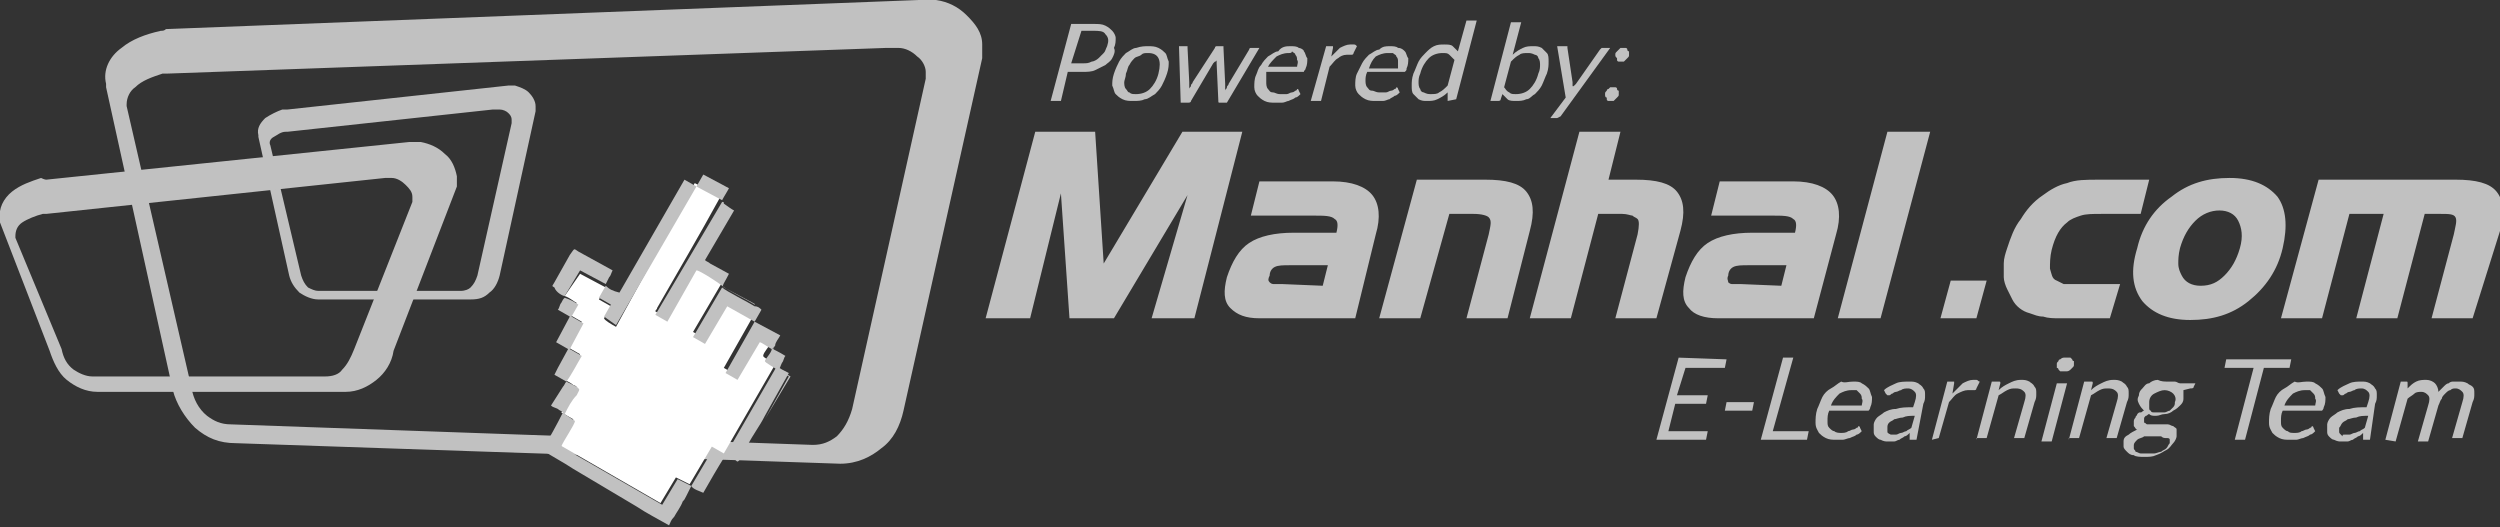 <?xml version="1.0" encoding="utf-8"?>
<!-- Generator: Adobe Illustrator 22.1.0, SVG Export Plug-In . SVG Version: 6.00 Build 0)  -->
<svg version="1.1" id="Layer_1" xmlns="http://www.w3.org/2000/svg" xmlns:xlink="http://www.w3.org/1999/xlink" x="0px" y="0px"
	 viewBox="0 0 146.1 30.8" style="enable-background:new 0 0 146.1 30.8;" xml:space="preserve">
<rect x="0" y="0" width="146.1" height="30.8" fill="#333333" stroke="none"/>
<style type="text/css">
	.st0{fill:#C1C1C1;}
	.st1{fill:#FFFFFF;}
</style>
<g id="Layer_x0020_1_1_">
	<path class="st0" d="M9.7,1.7l44-1.7c0.3,0,0.6,0,1,0c0.7,0.1,1.3,0.4,1.8,0.9s0.9,1,0.9,1.7c0,0.2,0,0.5,0,0.8L52.8,24
		c-0.2,0.9-0.6,1.7-1.3,2.2c-0.6,0.5-1.4,0.9-2.4,0.9l-35.3-1.2c-1,0-1.7-0.3-2.4-0.9l0,0c-0.6-0.6-1.1-1.4-1.3-2.2L6.2,5.1
		c0-0.1,0-0.1,0-0.2C6,4.1,6.4,3.3,7.1,2.8c0.6-0.5,1.4-0.8,2.3-1C9.5,1.8,9.6,1.8,9.7,1.7z M51.8,2.8l-42,1.5c-0.1,0-0.2,0-0.3,0
		C8.9,4.5,8.3,4.7,7.9,5.1c-0.3,0.2-0.5,0.6-0.5,1v0.1l3.8,16.5c0.1,0.6,0.4,1.2,0.9,1.6c0.4,0.3,0.8,0.5,1.4,0.5l34,1.2
		c0.6,0,1-0.2,1.4-0.5c0.4-0.4,0.7-0.9,0.9-1.6l4.3-19.3c0-0.1,0-0.3,0-0.4c0-0.3-0.2-0.7-0.5-0.9c-0.3-0.3-0.7-0.5-1.1-0.5
		C52.1,2.8,51.9,2.8,51.8,2.8z"/>
	<path class="st0" d="M16.8,6.4L29.7,5c0.1,0,0.3,0,0.4,0c0.3,0.1,0.6,0.2,0.8,0.4c0.2,0.2,0.4,0.5,0.4,0.8c0,0.1,0,0.2,0,0.3
		l-2.1,9.6c-0.1,0.4-0.3,0.8-0.6,1c-0.3,0.3-0.6,0.4-1.1,0.4h-8.9c-0.4,0-0.8-0.2-1.1-0.4l0,0c-0.3-0.3-0.5-0.6-0.6-1L15.1,8V7.9
		c-0.1-0.4,0.1-0.7,0.4-1c0.3-0.2,0.7-0.4,1-0.5C16.7,6.4,16.7,6.4,16.8,6.4z M28.8,6.4l-12,1.3h-0.1c-0.3,0-0.5,0.2-0.7,0.3
		s-0.3,0.3-0.2,0.5l0,0l1.8,7.6c0.1,0.3,0.2,0.5,0.4,0.7c0.2,0.1,0.4,0.2,0.6,0.2h8.3c0.3,0,0.5-0.1,0.6-0.2
		c0.2-0.2,0.3-0.4,0.4-0.7l2-8.9c0-0.1,0-0.1,0-0.2c0-0.2-0.1-0.3-0.2-0.4s-0.3-0.2-0.5-0.2C28.9,6.4,28.9,6.4,28.8,6.4z"/>
	<g id="_1849662416_1_">
		<path class="st1" d="M35.3,18.6l0.4-0.7L35,17.5l0.4-0.7L33.9,16L33,17.3l0,0c0.3,0.1,0.5,0.3,0.7,0.4l-0.4,0.7l0.7,0.4l-0.8,1.5
			l0.7,0.4c-0.2,0.5-0.6,1.1-0.9,1.5l0,0c0.2,0.1,0.4,0.2,0.5,0.3c0.3,0.1,0.2,0.1,0,0.5s-0.4,0.8-0.7,1.1l0.7,0.4
			c0,0.2-0.7,1.2-0.8,1.5l5.9,3.4l0.9-1.5l0.8,0.4l1.3-2.2l0.7,0.4l3-5.2c-0.1-0.1-0.7-0.4-0.7-0.5c0-0.2,0.4-0.6,0.4-0.7
			c-0.1-0.1-0.5-0.4-0.7-0.4L43,21.9l-0.7-0.4l1.7-3l-1.5-0.9l-1.3,2.2l-0.7-0.4l1.7-2.9c-0.1-0.1-1.3-0.8-1.5-0.9l-1.7,3l-0.7-0.4
			c0-0.1,0.1-0.1,0.1-0.2c1.2-2.1,2.5-4.3,3.7-6.5l-1.5-0.8L36,19.1C35.8,19,35.3,18.7,35.3,18.6L35.3,18.6z"/>
		<path class="st0" d="M33.1,22.3c-0.1,0.1-0.1,0.2-0.2,0.3l-0.7,1.1c0.1,0.1,0.2,0.1,0.4,0.2c0.1,0.1,0.2,0.1,0.3,0.2
			c-0.4,0.8-0.8,1.5-1.2,2.2c0.6,0.4,1.2,0.7,1.8,1.1l3.7,2.2c0.6,0.4,1.2,0.7,1.9,1.1c0.1-0.2,0.1-0.3,0.3-0.5
			c0.1-0.2,0.4-0.6,0.5-0.9c0.1-0.1,0.1-0.1,0.2-0.3c0.1-0.2,0.2-0.4,0.3-0.6c0.1,0.2,0.5,0.3,0.7,0.4c0.4-0.7,0.8-1.4,1.3-2.2
			c0.2,0.1,0.4,0.2,0.6,0.3c0.1,0.1,0.1,0.1,0.2,0c0.2-0.3,0.3-0.6,0.5-0.9c0.3-0.6,0.7-1.1,1-1.7l1.4-2.5c-0.2-0.1-0.6-0.3-0.7-0.4
			l-3,5.2l-0.7-0.4l-1.3,2.2L39.6,28l-0.9,1.5l-5.9-3.4c0.1-0.3,0.8-1.3,0.8-1.5L33,24.2c0.2-0.4,0.4-0.8,0.7-1.1
			c0.2-0.4,0.2-0.3,0-0.5C33.5,22.5,33.3,22.4,33.1,22.3z"/>
		<path class="st0" d="M35.4,16.7L35,17.4l0.7,0.4l-0.4,0.7L36,19l4.7-8.1L40,10.5l0,0l0,0l0,0l-3.8,6.6
			C35.8,17,35.6,16.9,35.4,16.7z"/>
		<path class="st0" d="M42.2,11.8l-3.9,6.6l0.7,0.4l1.7-3c0.2,0,1.4,0.8,1.5,0.9c0.2,0.2,1.6,0.9,1.9,1.1c0,0,0.1,0-0.1-0.1
			l-1.5-0.8c-0.4-0.2-0.3-0.1,0.1-0.9l-1.1-0.6c-0.1-0.1-0.2-0.1-0.3-0.2l1.7-2.9c-0.2-0.1-0.3-0.2-0.6-0.4
			C42.3,11.8,42.3,11.8,42.2,11.8z"/>
		<path class="st0" d="M44.1,18.8l0.4-0.7c-0.1-0.1-0.2-0.2-0.4-0.2c-0.3-0.2-1.7-0.9-1.9-1.1l-1.7,2.9l0.7,0.4l1.3-2.2L44.1,18.8z"
			/>
		<path class="st0" d="M33,17.4c-0.1,0.1-0.1,0.1-0.2,0.3c-0.1,0.1-0.1,0.3-0.2,0.4l0.7,0.4c-0.1,0.2-0.7,1.3-0.8,1.5l0.7,0.4
			l-0.6,1.1c-0.1,0.2-0.1,0.2-0.2,0.4l0.7,0.4c0.3-0.4,0.6-1,0.9-1.5l-0.7-0.4l0.8-1.5l-0.7-0.4l0.4-0.7
			C33.5,17.6,33.3,17.5,33,17.4z"/>
		<path class="st0" d="M33,17.3l0.9-1.5l1.5,0.8l0.2-0.4c0.1-0.1,0.1-0.2,0.2-0.4l-2-1.1c-0.3-0.2-0.2-0.2-0.5,0.2l-0.9,1.6
			c-0.1,0.2-0.2,0.2,0,0.3C32.5,17.1,32.9,17.3,33,17.3z"/>
		<path class="st0" d="M45.1,20.4c0.1,0,0,0,0.1-0.1l0.1-0.1c0-0.2,0.2-0.4,0.3-0.6l-1.5-0.8l-1.7,3l0.7,0.4l1.3-2.2
			C44.5,20,44.9,20.3,45.1,20.4z"/>
		<path class="st0" d="M42.2,11.7c0.1-0.2,0.3-0.5,0.4-0.7l-1.5-0.8l-0.4,0.7L42.2,11.7z"/>
		<path class="st0" d="M45.1,20.4c0,0.2-0.4,0.6-0.4,0.7s0.6,0.4,0.7,0.5c0.2,0.1,0.5,0.3,0.7,0.4l-1.4,2.5l1.5-2.5l-0.7-0.4
			c0.1-0.1,0.1-0.2,0.2-0.4c0.1-0.1,0.1-0.3,0.2-0.4c-0.8-0.5-0.8-0.3-0.6-0.6l-0.1,0.1C45.1,20.4,45.2,20.4,45.1,20.4z"/>
	</g>
	<path class="st0" d="M69.8,18.6h-2.5l2.1-7.2l-4.3,7.2h-2.6L62,11.3l-1.8,7.3h-2.6l2.9-10.9H64l0.5,7.7l4.6-7.7h3.5L69.8,18.6z
		 M79.2,18.6h-5.6c-0.8,0-1.3-0.2-1.7-0.6c-0.4-0.4-0.4-1-0.2-1.8c0.3-0.9,0.7-1.6,1.3-2c0.6-0.4,1.5-0.6,2.6-0.6h2.5
		c0.1-0.4,0.1-0.7-0.1-0.8c-0.2-0.2-0.6-0.2-1.3-0.2h-3.6l0.5-2h4.3c1.1,0,1.9,0.3,2.3,0.8s0.5,1.3,0.2,2.3L79.2,18.6z M77.3,16.7
		l0.3-1.2h-2.2c-0.4,0-0.7,0-0.9,0.1c-0.2,0.1-0.3,0.3-0.3,0.5c-0.1,0.2-0.1,0.3,0,0.4c0,0,0.1,0.1,0.2,0.1s0.3,0,0.5,0L77.3,16.7
		L77.3,16.7z M88.1,18.6h-2.4l1.3-4.9c0.1-0.5,0.2-0.8,0-1c-0.1-0.1-0.4-0.2-0.9-0.2h-1.4L83,18.6h-2.4l2.2-8.1h4
		c1.2,0,2,0.2,2.4,0.7s0.5,1.2,0.2,2.3L88.1,18.6z M96.8,18.6h-2.4l1.3-4.9c0.1-0.5,0.1-0.8,0-0.9c-0.1-0.1-0.2-0.1-0.3-0.2
		c-0.1,0-0.3-0.1-0.6-0.1h-1.4l-1.6,6.1h-2.4l2.9-10.9h2.4L94,10.5h1.6c1.2,0,2,0.2,2.4,0.7s0.5,1.2,0.2,2.3L96.8,18.6z M106,18.6
		h-5.6c-0.8,0-1.4-0.2-1.7-0.6c-0.4-0.4-0.4-1-0.2-1.8c0.3-0.9,0.7-1.6,1.3-2c0.6-0.4,1.5-0.6,2.6-0.6h2.5c0.1-0.4,0.1-0.7-0.1-0.8
		c-0.2-0.2-0.6-0.2-1.3-0.2H100l0.5-2h4.3c1.1,0,1.9,0.3,2.3,0.8s0.5,1.3,0.2,2.3L106,18.6z M104.1,16.7l0.3-1.2h-2.2
		c-0.4,0-0.7,0-0.9,0.1c-0.2,0.1-0.3,0.3-0.3,0.5c-0.1,0.2,0,0.3,0,0.4c0,0,0.1,0.1,0.2,0.1s0.3,0,0.5,0L104.1,16.7L104.1,16.7z
		 M109.9,18.6h-2.5l2.9-10.9h2.5L109.9,18.6z M115.5,18.6h-2.1l0.6-2.2h2.1L115.5,18.6z M123.3,18.6h-2.9c-0.4,0-0.7,0-1-0.1
		c-0.3,0-0.5-0.1-0.8-0.2c-0.4-0.1-0.8-0.4-1-0.8c-0.1-0.2-0.2-0.4-0.3-0.6c-0.1-0.2-0.2-0.5-0.2-0.7c0-0.3,0-0.5,0-0.8
		s0.1-0.6,0.2-0.9c0.2-0.6,0.4-1.2,0.8-1.7c0.3-0.5,0.7-1,1.3-1.4c0.4-0.3,0.9-0.6,1.4-0.7c0.5-0.2,1.1-0.2,1.9-0.2h2.9l-0.5,2h-2.3
		c-0.5,0-0.9,0-1.2,0.1c-0.3,0.1-0.6,0.2-0.8,0.4c-0.4,0.3-0.7,0.8-0.9,1.6c-0.1,0.4-0.1,0.8-0.1,1.1c0.1,0.3,0.1,0.6,0.4,0.7
		l0.4,0.2c0.1,0,0.3,0,0.4,0s0.4,0,0.6,0h2.3L123.3,18.6z M133.4,14.5c-0.3,1.3-1,2.3-2,3.1c-1,0.8-2.1,1.1-3.4,1.1
		c-1.3,0-2.2-0.4-2.8-1.1c-0.6-0.8-0.7-1.8-0.3-3.1c0.3-1.3,1-2.3,2-3c1-0.8,2.1-1.1,3.4-1.1s2.2,0.4,2.8,1.1
		C133.6,12.2,133.7,13.2,133.4,14.5z M130.9,14.5c0.2-0.7,0.1-1.2-0.1-1.6c-0.2-0.4-0.6-0.6-1.1-0.6s-1,0.2-1.4,0.6
		c-0.4,0.4-0.7,0.9-0.9,1.6c-0.1,0.4-0.1,0.7-0.1,0.9c0,0.3,0.1,0.5,0.2,0.7c0.2,0.4,0.6,0.6,1.1,0.6c0.6,0,1-0.2,1.4-0.6
		C130.4,15.7,130.7,15.2,130.9,14.5z M144.5,18.6h-2.4l1.3-4.9c0.1-0.5,0.2-0.8,0.1-1c-0.1-0.2-0.4-0.2-0.9-0.2h-0.9l-1.6,6.1h-2.4
		l1.6-6.1h-2l-1.6,6.1h-2.4l2.2-8.1h8c1.2,0,2,0.2,2.4,0.7s0.5,1.2,0.2,2.3L144.5,18.6z"/>
	<path class="st0" d="M2.7,10.5l21.2-2.2c0.2,0,0.5,0,0.7,0c0.5,0.1,1,0.3,1.4,0.7c0.4,0.3,0.6,0.8,0.7,1.3c0,0.2,0,0.4,0,0.6
		L23,20.5c-0.1,0.7-0.5,1.3-1,1.7c-0.5,0.4-1.1,0.7-1.8,0.7H5.7c-0.7,0-1.3-0.3-1.8-0.7l0,0c-0.5-0.4-0.8-1.1-1-1.7L0,13
		c0-0.1,0-0.1,0-0.2c-0.1-0.6,0.2-1.2,0.7-1.6c0.5-0.4,1.1-0.6,1.7-0.8C2.6,10.5,2.7,10.5,2.7,10.5z M22.5,10.4L2.7,12.5
		c-0.1,0-0.2,0-0.2,0c-0.4,0.1-0.9,0.3-1.2,0.5s-0.4,0.5-0.4,0.8v0.1l2.7,6.5c0.1,0.5,0.3,0.9,0.7,1.2C4.6,21.8,5,22,5.4,22H19
		c0.4,0,0.8-0.1,1-0.4c0.3-0.3,0.5-0.7,0.7-1.2l3.4-8.6c0-0.1,0-0.2,0-0.3c0-0.3-0.2-0.5-0.4-0.7c-0.2-0.2-0.5-0.4-0.8-0.4
		C22.8,10.4,22.6,10.4,22.5,10.4z"/>
	<path class="st0" d="M62.4,4.2L62,5.9h-0.6l1.2-4.5h1.3c0.3,0,0.5,0,0.7,0.1s0.3,0.2,0.4,0.3s0.2,0.3,0.2,0.4c0,0.2,0,0.4-0.1,0.6
		c0.1,0.2,0,0.4-0.1,0.6s-0.3,0.3-0.4,0.4C64.4,3.9,64.2,4,64,4.1c-0.2,0.1-0.5,0.1-0.7,0.1H62.4z M62.6,3.7h0.7
		c0.2,0,0.3,0,0.5-0.1c0.1,0,0.3-0.1,0.4-0.2c0.1-0.1,0.2-0.2,0.3-0.3c0.1-0.1,0.1-0.2,0.2-0.4c0.1-0.3,0.1-0.5-0.1-0.7
		c-0.1-0.2-0.4-0.2-0.7-0.2h-0.7L62.6,3.7z"/>
	<path id="_x31__1_" class="st0" d="M67.1,2.7c0.2,0,0.4,0,0.6,0.1C67.9,2.9,68,3,68.1,3.1s0.1,0.3,0.2,0.5c0,0.2,0,0.4-0.1,0.7
		C68.1,4.6,68,4.8,67.9,5s-0.3,0.4-0.4,0.5c-0.2,0.1-0.4,0.3-0.6,0.3c-0.2,0.1-0.4,0.1-0.7,0.1c-0.2,0-0.4,0-0.6-0.1
		s-0.3-0.2-0.4-0.3C65.1,5.4,65.1,5.2,65,5c0-0.2,0-0.4,0.1-0.7c0.1-0.3,0.2-0.5,0.3-0.7c0.1-0.2,0.3-0.4,0.4-0.5
		C66,3,66.2,2.8,66.4,2.8C66.7,2.7,66.9,2.7,67.1,2.7z M66.4,5.5c0.3,0,0.6-0.1,0.8-0.3c0.2-0.2,0.4-0.5,0.5-0.9s0.1-0.7,0-0.9
		s-0.3-0.3-0.6-0.3c-0.2,0-0.3,0-0.4,0.1s-0.3,0.1-0.4,0.2c-0.1,0.1-0.2,0.2-0.3,0.4c-0.1,0.1-0.1,0.3-0.2,0.5
		c0,0.2-0.1,0.4-0.1,0.5s0,0.3,0.1,0.4s0.1,0.2,0.2,0.2C66.1,5.5,66.2,5.5,66.4,5.5z"/>
	<path id="_x32__1_" class="st0" d="M68.9,2.7h0.4h0.1c0,0,0,0,0,0.1l0.1,2c0,0.1,0,0.1,0,0.2s0,0.1,0,0.2c0-0.1,0.1-0.1,0.1-0.2
		s0.1-0.1,0.1-0.2l1.3-2c0,0,0-0.1,0.1-0.1h0.1h0.2h0.1c0,0,0,0,0,0.1l0.1,2.1c0,0.1,0,0.1,0,0.2s0,0.1,0,0.2c0-0.1,0.1-0.1,0.1-0.2
		s0.1-0.1,0.1-0.2l1.2-2c0,0,0-0.1,0.1-0.1h0.1h0.4L71.7,6h-0.4c-0.1,0-0.1,0-0.1-0.1l-0.1-2.2V3.6c0-0.1,0-0.1,0-0.1s0,0.1-0.1,0.1
		l-0.1,0.1l-1.3,2.2C69.6,6,69.5,6,69.4,6H69L68.9,2.7z"/>
	<path id="_x33__1_" class="st0" d="M75.4,2.7c0.2,0,0.4,0,0.5,0.1c0.1,0,0.3,0.1,0.3,0.2c0.1,0.1,0.1,0.3,0.2,0.4
		c0,0.2,0,0.4-0.1,0.6c0,0.1-0.1,0.1-0.1,0.2h-0.1H74c0,0.3,0,0.5,0,0.6s0,0.3,0.1,0.4s0.1,0.2,0.3,0.2c0.1,0,0.2,0.1,0.4,0.1
		c0.1,0,0.3,0,0.4,0s0.2-0.1,0.3-0.1c0.1,0,0.2-0.1,0.2-0.1c0.1,0,0.1-0.1,0.1-0.1s0.1,0,0.1,0.1L76,5.5c-0.1,0.1-0.2,0.2-0.3,0.2
		c-0.1,0.1-0.2,0.1-0.4,0.2c-0.1,0-0.2,0.1-0.4,0.1c-0.1,0-0.2,0-0.4,0c-0.2,0-0.4,0-0.6-0.1s-0.3-0.2-0.4-0.3
		c-0.1-0.1-0.2-0.3-0.2-0.5s0-0.5,0.1-0.7s0.1-0.4,0.3-0.6c0.1-0.2,0.3-0.4,0.4-0.5C74.3,3.2,74.5,3,74.7,3
		C74.9,2.7,75.2,2.7,75.4,2.7z M75.3,3.1c-0.3,0-0.5,0.1-0.7,0.2c-0.2,0.2-0.4,0.4-0.5,0.6h1.7c0-0.1,0.1-0.3,0-0.4
		c0-0.1,0-0.2-0.1-0.3c0-0.1-0.1-0.1-0.2-0.2C75.5,3.1,75.4,3.1,75.3,3.1z"/>
	<path id="_x34__1_" class="st0" d="M76.6,5.9l0.9-3.2h0.3c0.1,0,0.1,0,0.1,0v0.1l-0.1,0.5c0.2-0.2,0.4-0.4,0.5-0.5
		c0.2-0.1,0.4-0.2,0.6-0.2c0.1,0,0.2,0,0.2,0c0.1,0,0.1,0,0.2,0.1l-0.2,0.4c0,0.1-0.1,0.1-0.1,0.1h-0.1c-0.1,0-0.1,0-0.2,0
		c-0.2,0-0.4,0.1-0.5,0.2c-0.2,0.1-0.3,0.3-0.5,0.5l-0.5,2C77.2,5.9,76.6,5.9,76.6,5.9z"/>
	<path id="_x35__1_" class="st0" d="M81.2,2.7c0.2,0,0.4,0,0.5,0.1c0.2,0,0.3,0.1,0.4,0.2s0.1,0.3,0.2,0.4c0,0.2,0,0.4-0.1,0.6
		c0,0.1,0,0.1-0.1,0.2H82h-2.1c-0.1,0.2-0.1,0.4-0.1,0.5s0,0.3,0.1,0.4s0.1,0.2,0.3,0.2c0.1,0,0.2,0.1,0.4,0.1c0.1,0,0.3,0,0.4,0
		s0.2-0.1,0.3-0.1c0.1,0,0.2-0.1,0.2-0.1c0.1,0,0.1-0.1,0.1-0.1s0.1,0,0.1,0.1l0.1,0.2c-0.1,0.1-0.2,0.2-0.3,0.2
		c-0.1,0.1-0.2,0.1-0.3,0.2c-0.1,0-0.2,0.1-0.4,0.1c-0.1,0-0.2,0-0.4,0c-0.2,0-0.4,0-0.6-0.1s-0.3-0.2-0.4-0.3
		c-0.1-0.1-0.2-0.3-0.2-0.5s0-0.5,0.1-0.7s0.2-0.4,0.3-0.6c0.1-0.2,0.3-0.4,0.4-0.5c0.2-0.1,0.4-0.3,0.6-0.3
		C80.8,2.7,81,2.7,81.2,2.7z M81.1,3.1c-0.3,0-0.5,0.1-0.7,0.2C80.2,3.5,80.1,3.7,80,4h1.7c0-0.1,0-0.3,0-0.4c0-0.1,0-0.2-0.1-0.3
		c0-0.1-0.1-0.1-0.2-0.2C81.3,3.1,81.2,3.1,81.1,3.1z"/>
	<path id="_x36__1_" class="st0" d="M84.6,5.9C84.5,5.9,84.5,5.9,84.6,5.9V5.4c-0.2,0.2-0.4,0.3-0.6,0.4s-0.4,0.1-0.6,0.1
		s-0.3,0-0.5-0.1c-0.1-0.1-0.2-0.2-0.3-0.3c-0.1-0.1-0.1-0.3-0.1-0.5s0-0.4,0.1-0.7c0.1-0.2,0.2-0.5,0.3-0.7
		c0.1-0.2,0.3-0.4,0.4-0.5c0.2-0.2,0.3-0.3,0.5-0.4c0.2-0.1,0.4-0.1,0.6-0.1s0.4,0,0.5,0.1s0.2,0.2,0.3,0.3l0.5-1.8h0.6l-1.2,4.6
		L84.6,5.9L84.6,5.9z M83.6,5.5c0.2,0,0.4,0,0.5-0.1c0.2-0.1,0.3-0.2,0.5-0.4L85,3.5c-0.1-0.1-0.2-0.2-0.3-0.3
		c-0.1-0.1-0.2-0.1-0.4-0.1c-0.3,0-0.6,0.1-0.8,0.3c-0.2,0.2-0.4,0.5-0.5,0.9c-0.1,0.2-0.1,0.4-0.1,0.5s0,0.3,0.1,0.4
		c0,0.1,0.1,0.2,0.2,0.2C83.4,5.5,83.5,5.5,83.6,5.5z"/>
	<path id="_x37__1_" class="st0" d="M87.1,5.9l1.2-4.6h0.6l-0.5,1.9C88.6,3,88.8,2.9,89,2.8c0.2-0.1,0.4-0.1,0.6-0.1s0.3,0,0.5,0.1
		c0.1,0.1,0.2,0.2,0.3,0.3c0.1,0.1,0.1,0.3,0.1,0.5s0,0.4-0.1,0.7c-0.1,0.2-0.2,0.5-0.3,0.7c-0.1,0.2-0.3,0.4-0.4,0.5
		c-0.2,0.1-0.3,0.3-0.5,0.3c-0.2,0.1-0.4,0.1-0.6,0.1s-0.4,0-0.5-0.1s-0.2-0.2-0.3-0.3l-0.1,0.3c0,0.1-0.1,0.1-0.2,0.1
		C87.5,5.9,87.1,5.9,87.1,5.9z M89.3,3.1c-0.2,0-0.4,0-0.5,0.1c-0.2,0.1-0.3,0.2-0.5,0.4l-0.4,1.5C88,5.2,88,5.3,88.2,5.4
		c0.1,0.1,0.2,0.1,0.4,0.1c0.3,0,0.6-0.1,0.8-0.3c0.2-0.2,0.4-0.5,0.5-0.9C90,4.1,90,3.9,90,3.8s0-0.3-0.1-0.4
		c0-0.1-0.1-0.2-0.2-0.2C89.5,3.1,89.4,3.1,89.3,3.1z"/>
	<path id="_x38__1_" class="st0" d="M91.2,6.8L91.2,6.8L91,6.9h-0.4l0.9-1.2l-0.5-3h0.5h0.1c0,0,0,0,0,0.1l0.3,2v0.1V5
		c0,0.1,0.1,0,0.1,0l0.1-0.1l1.4-2l0.1-0.1h0.1h0.4L91.2,6.8z"/>
	<path id="_x39__1_" class="st0" d="M93.8,5.5c0-0.1,0-0.1,0.1-0.2c0-0.1,0.1-0.1,0.1-0.1l0.1-0.1c0.1,0,0.1,0,0.2,0s0.1,0,0.1,0
		s0.1,0,0.1,0.1c0,0,0,0.1,0.1,0.1c0,0,0,0.1,0,0.2s0,0.1-0.1,0.2l-0.1,0.1l-0.1,0.1c-0.1,0-0.1,0-0.2,0s-0.1,0-0.1,0
		s-0.1,0-0.1-0.1V5.7C93.8,5.7,93.8,5.6,93.8,5.5z M94.4,3.2c0-0.1,0-0.1,0.1-0.2l0.1-0.1l0.1-0.1c0.1,0,0.1,0,0.2,0s0.1,0,0.1,0
		s0.1,0,0.1,0.1c0,0,0,0.1,0.1,0.1c0,0,0,0.1,0,0.2c0,0.1,0,0.1-0.1,0.2L95,3.5l-0.1,0.1c-0.1,0-0.1,0-0.2,0s-0.1,0-0.1,0
		s-0.1,0-0.1-0.1V3.4C94.4,3.3,94.4,3.3,94.4,3.2z"/>
	<path class="st0" d="M100.9,21l-0.1,0.5h-2.3L98,23.1h1.8l-0.1,0.5h-1.8l-0.4,1.6h2.3l-0.1,0.5h-2.9l1.3-4.8L100.9,21L100.9,21z
		 M100.9,23.5h1.6l-0.1,0.5h-1.6L100.9,23.5z M103.6,25.2h2.1l-0.1,0.5h-2.7l1.3-4.8h0.6L103.6,25.2z M108.3,22.3
		c0.2,0,0.4,0,0.5,0.1c0.2,0.1,0.3,0.2,0.4,0.3c0.1,0.1,0.1,0.3,0.2,0.5c0,0.2,0,0.4-0.1,0.6c0,0.1-0.1,0.2-0.1,0.2h-0.1h-2.2
		c-0.1,0.2-0.1,0.4-0.1,0.6s0,0.3,0.1,0.4s0.2,0.2,0.3,0.2c0.1,0.1,0.3,0.1,0.4,0.1s0.3,0,0.4-0.1c0.1,0,0.2-0.1,0.3-0.1
		c0.1,0,0.2-0.1,0.2-0.1c0.1,0,0.1-0.1,0.1-0.1s0.1,0,0.1,0.1l0.1,0.2c-0.1,0.1-0.2,0.2-0.3,0.2c-0.1,0.1-0.2,0.1-0.4,0.2
		c-0.1,0-0.3,0.1-0.4,0.1s-0.3,0-0.4,0c-0.2,0-0.4,0-0.6-0.1s-0.3-0.2-0.4-0.3c-0.1-0.2-0.2-0.3-0.2-0.6c0-0.2,0-0.5,0.1-0.8
		c0.1-0.2,0.2-0.5,0.3-0.7c0.1-0.2,0.3-0.4,0.5-0.5s0.4-0.3,0.6-0.4C107.8,22.4,108,22.3,108.3,22.3z M108.2,22.8
		c-0.3,0-0.5,0.1-0.7,0.2c-0.2,0.2-0.4,0.4-0.5,0.7h1.8c0-0.1,0.1-0.3,0-0.4c0-0.1,0-0.2-0.1-0.3c-0.1-0.1-0.1-0.1-0.2-0.2
		C108.4,22.8,108.3,22.8,108.2,22.8z M112,25.7h-0.3c-0.1,0-0.1,0-0.1,0v-0.1v-0.3c-0.1,0.1-0.2,0.2-0.3,0.2
		c-0.1,0.1-0.2,0.1-0.3,0.2c-0.1,0-0.2,0.1-0.3,0.1c-0.1,0-0.2,0-0.4,0c-0.1,0-0.2,0-0.4-0.1c-0.1,0-0.2-0.1-0.3-0.2
		c-0.1-0.1-0.1-0.2-0.1-0.3c0-0.1,0-0.2,0-0.4c0-0.1,0.1-0.3,0.2-0.4s0.3-0.2,0.4-0.3c0.2-0.1,0.4-0.2,0.7-0.2
		c0.3-0.1,0.6-0.1,1-0.1l0.1-0.3c0.1-0.3,0.1-0.5,0-0.6s-0.2-0.2-0.4-0.2c-0.1,0-0.3,0-0.4,0.1c-0.1,0-0.2,0.1-0.3,0.1
		c-0.1,0-0.2,0.1-0.2,0.1c-0.1,0-0.1,0.1-0.2,0.1h-0.1c0,0,0,0-0.1-0.1l-0.1-0.2c0.2-0.2,0.5-0.3,0.7-0.4s0.5-0.1,0.8-0.1
		c0.2,0,0.3,0,0.5,0.1c0.1,0.1,0.2,0.1,0.3,0.3c0.1,0.1,0.1,0.2,0.1,0.4c0,0.2,0,0.3-0.1,0.5L112,25.7z M110.5,25.4
		c0.1,0,0.2,0,0.3,0c0.1,0,0.2-0.1,0.3-0.1c0.1,0,0.2-0.1,0.3-0.1c0.1-0.1,0.2-0.1,0.3-0.2l0.2-0.7c-0.3,0-0.5,0-0.7,0.1
		c-0.2,0-0.4,0.1-0.5,0.1c-0.1,0.1-0.2,0.1-0.3,0.2c-0.1,0.1-0.1,0.2-0.1,0.3c0,0.1,0,0.2,0,0.2C110.3,25.3,110.3,25.3,110.5,25.4
		v0.1C110.4,25.4,110.4,25.4,110.5,25.4z M112.9,25.7l0.9-3.4h0.3c0.1,0,0.1,0,0.1,0v0.1l-0.1,0.6c0.2-0.2,0.4-0.4,0.6-0.6
		c0.2-0.1,0.4-0.2,0.6-0.2c0.1,0,0.2,0,0.2,0c0.1,0,0.1,0.1,0.2,0.1l-0.2,0.4c0,0.1-0.1,0.1-0.1,0.1h-0.1c-0.1,0-0.1,0-0.3,0
		c-0.2,0-0.4,0.1-0.6,0.2s-0.3,0.3-0.5,0.5l-0.6,2.1L112.9,25.7L112.9,25.7z M115.5,25.7l0.9-3.4h0.4c0.1,0,0.1,0,0.1,0.1l-0.1,0.4
		c0.2-0.2,0.4-0.3,0.6-0.4s0.4-0.2,0.7-0.2c0.2,0,0.3,0,0.5,0.1c0.1,0.1,0.2,0.1,0.3,0.3c0.1,0.1,0.1,0.2,0.1,0.4
		c0,0.2,0,0.3-0.1,0.5l-0.6,2.1h-0.6l0.6-2.1c0.1-0.3,0.1-0.5,0-0.6s-0.2-0.2-0.5-0.2c-0.2,0-0.3,0-0.5,0.1s-0.3,0.2-0.5,0.3
		l-0.7,2.5h-0.6C115.5,25.6,115.5,25.7,115.5,25.7z M120.8,22.4l-0.9,3.4h-0.6l0.9-3.4H120.8z M121.2,21.3c0,0.1,0,0.1-0.1,0.2
		l-0.1,0.1c0,0-0.1,0.1-0.2,0.1s-0.1,0-0.2,0s-0.1,0-0.2,0l-0.1-0.1c0,0,0-0.1-0.1-0.1c0,0,0-0.1,0-0.2s0-0.1,0.1-0.2
		c0-0.1,0.1-0.1,0.1-0.1s0.1-0.1,0.2-0.1s0.1,0,0.2,0s0.1,0,0.2,0l0.1,0.1c0,0,0,0.1,0.1,0.1C121.2,21.2,121.2,21.3,121.2,21.3z
		 M120.9,25.7l0.9-3.4h0.4c0.1,0,0.1,0,0.1,0.1l-0.1,0.4c0.2-0.2,0.4-0.3,0.6-0.4s0.4-0.2,0.7-0.2c0.2,0,0.3,0,0.5,0.1
		c0.1,0.1,0.2,0.1,0.3,0.3c0.1,0.1,0.1,0.2,0.1,0.4c0,0.2,0,0.3-0.1,0.5l-0.6,2.1h-0.6l0.6-2.1c0.1-0.3,0.1-0.5,0-0.6
		s-0.2-0.2-0.5-0.2c-0.2,0-0.3,0-0.5,0.1s-0.3,0.2-0.5,0.3l-0.7,2.5h-0.6C120.9,25.6,120.9,25.7,120.9,25.7z M126.7,22.3
		c0.1,0,0.3,0,0.4,0s0.2,0.1,0.3,0.1h0.9l-0.1,0.2c0,0.1-0.1,0.1-0.2,0.1l-0.4,0.1c0,0.1,0,0.3,0,0.5s-0.1,0.3-0.2,0.4
		s-0.2,0.2-0.4,0.3c-0.1,0.1-0.3,0.2-0.5,0.2s-0.3,0.1-0.5,0.1s-0.3,0-0.4-0.1c-0.1,0-0.1,0.1-0.2,0.1c-0.1,0.1-0.1,0.1-0.1,0.2
		s0,0.1,0,0.2c0.1,0,0.1,0.1,0.2,0.1s0.2,0,0.4,0c0.1,0,0.3,0,0.4,0s0.3,0,0.4,0s0.2,0.1,0.3,0.1c0.1,0.1,0.2,0.1,0.2,0.2
		s0,0.2,0,0.4c0,0.1-0.1,0.3-0.2,0.4s-0.2,0.3-0.4,0.4c-0.2,0.1-0.3,0.2-0.6,0.3c-0.2,0.1-0.4,0.1-0.7,0.1c-0.2,0-0.5,0-0.6-0.1
		c-0.2,0-0.3-0.1-0.4-0.2s-0.2-0.2-0.2-0.3c0-0.1,0-0.2,0-0.3c0-0.2,0.1-0.3,0.3-0.4c0.1-0.1,0.3-0.2,0.5-0.3
		c-0.1,0-0.1-0.1-0.2-0.2c0-0.1,0-0.2,0-0.3c0,0,0-0.1,0.1-0.2c0-0.1,0.1-0.1,0.1-0.2c0.1-0.1,0.1-0.1,0.2-0.1s0.1-0.1,0.2-0.1
		c-0.1-0.1-0.2-0.2-0.3-0.4c-0.1-0.2-0.1-0.3,0-0.5c0-0.2,0.1-0.3,0.2-0.4s0.2-0.3,0.4-0.3c0.1-0.1,0.3-0.2,0.5-0.2
		C126.3,22.3,126.5,22.3,126.7,22.3z M126.8,25.9c0-0.1,0-0.2,0-0.2c0-0.1-0.1-0.1-0.2-0.1s-0.2,0-0.3-0.1c-0.1,0-0.2,0-0.3,0
		c-0.1,0-0.2,0-0.4,0c-0.1,0-0.2,0-0.3,0c-0.1,0.1-0.3,0.1-0.4,0.2s-0.2,0.2-0.2,0.3c0,0.1,0,0.1,0,0.2s0.1,0.1,0.1,0.2
		c0.1,0,0.2,0.1,0.3,0.1c0.1,0,0.3,0,0.4,0c0.2,0,0.3,0,0.4,0s0.3-0.1,0.4-0.1c0.1-0.1,0.2-0.1,0.3-0.2
		C126.7,26.1,126.7,26,126.8,25.9z M126.2,24.1c0.1,0,0.2,0,0.3,0c0.1,0,0.2-0.1,0.3-0.1c0.1-0.1,0.1-0.1,0.2-0.2s0.1-0.2,0.1-0.3
		c0.1-0.2,0-0.4-0.1-0.5s-0.3-0.2-0.5-0.2s-0.4,0.1-0.6,0.2s-0.3,0.3-0.3,0.5c0,0.1,0,0.2,0,0.3c0,0.1,0,0.2,0.1,0.2
		c0,0.1,0.1,0.1,0.2,0.1C126,24.1,126.1,24.1,126.2,24.1z M133.9,21l-0.1,0.5h-1.5l-1.1,4.2h-0.6l1.1-4.2H130l0.1-0.5H133.9z
		 M134.8,22.3c0.2,0,0.4,0,0.5,0.1c0.2,0.1,0.3,0.2,0.4,0.3c0.1,0.1,0.1,0.3,0.2,0.5c0,0.2,0,0.4-0.1,0.6c0,0.1-0.1,0.2-0.1,0.2
		h-0.1h-2.2c-0.1,0.2-0.1,0.4-0.1,0.6s0,0.3,0.1,0.4s0.2,0.2,0.3,0.2c0.1,0.1,0.2,0.1,0.4,0.1c0.1,0,0.3,0,0.4-0.1
		c0.1,0,0.2-0.1,0.3-0.1S135,25,135,25c0.1,0,0.1-0.1,0.1-0.1s0.1,0,0.1,0.1l0.1,0.2c-0.1,0.1-0.2,0.2-0.3,0.2
		c-0.1,0.1-0.2,0.1-0.4,0.2c-0.1,0-0.3,0.1-0.4,0.1c-0.1,0-0.3,0-0.4,0c-0.2,0-0.4,0-0.6-0.1c-0.2-0.1-0.3-0.2-0.4-0.3
		c-0.1-0.2-0.2-0.3-0.2-0.6c0-0.2,0-0.5,0.1-0.8c0.1-0.2,0.2-0.5,0.3-0.7s0.3-0.4,0.5-0.5s0.4-0.3,0.6-0.4
		C134.3,22.4,134.5,22.3,134.8,22.3z M134.7,22.8c-0.3,0-0.5,0.1-0.7,0.2c-0.2,0.2-0.4,0.4-0.5,0.7h1.8c0-0.1,0.1-0.3,0-0.4
		c0-0.1,0-0.2-0.1-0.3c-0.1-0.1-0.1-0.1-0.2-0.2C134.9,22.8,134.8,22.8,134.7,22.8z M138.5,25.7h-0.3c-0.1,0-0.1,0-0.1,0v-0.1v-0.3
		c-0.1,0.1-0.2,0.2-0.3,0.2c-0.1,0.1-0.2,0.1-0.3,0.2c-0.1,0-0.2,0.1-0.3,0.1s-0.2,0-0.4,0c-0.1,0-0.2,0-0.4-0.1
		c-0.1,0-0.2-0.1-0.3-0.2s-0.1-0.2-0.1-0.3c0-0.1,0-0.2,0-0.4c0-0.1,0.1-0.3,0.2-0.4c0.1-0.1,0.3-0.2,0.4-0.3
		c0.2-0.1,0.4-0.2,0.7-0.2c0.3-0.1,0.6-0.1,1-0.1l0.1-0.3c0.1-0.3,0.1-0.5,0-0.6s-0.2-0.2-0.4-0.2c-0.1,0-0.3,0-0.4,0.1
		c-0.1,0-0.2,0.1-0.3,0.1s-0.2,0.1-0.2,0.1c-0.1,0-0.1,0.1-0.2,0.1h-0.1c0,0,0,0-0.1-0.1l-0.1-0.2c0.2-0.2,0.5-0.3,0.7-0.4
		s0.5-0.1,0.7-0.1s0.3,0,0.5,0.1c0.1,0.1,0.2,0.1,0.3,0.3c0.1,0.1,0.1,0.2,0.1,0.4c0,0.2,0,0.3-0.1,0.5L138.5,25.7z M137,25.4
		c0.1,0,0.2,0,0.3,0s0.2-0.1,0.3-0.1s0.2-0.1,0.3-0.1c0.1-0.1,0.2-0.1,0.3-0.2l0.2-0.7c-0.3,0-0.5,0-0.7,0.1c-0.2,0-0.4,0.1-0.5,0.1
		c-0.1,0.1-0.2,0.1-0.3,0.2s-0.1,0.2-0.2,0.3c0,0.1,0,0.2,0,0.2c0,0.1,0,0.1,0.1,0.2l0.1,0.1C136.9,25.4,136.9,25.4,137,25.4z
		 M139.4,25.7l0.9-3.4h0.3c0.1,0,0.1,0,0.1,0.1v0.3c0.2-0.2,0.3-0.3,0.5-0.4s0.4-0.1,0.6-0.1c0.2,0,0.4,0.1,0.5,0.2s0.2,0.3,0.2,0.5
		c0.1-0.1,0.2-0.2,0.3-0.3c0.1-0.1,0.2-0.2,0.3-0.2c0.1-0.1,0.2-0.1,0.3-0.1s0.2,0,0.3,0c0.2,0,0.3,0,0.5,0.1
		c0.1,0.1,0.2,0.1,0.3,0.2s0.1,0.2,0.1,0.4c0,0.2,0,0.3-0.1,0.5l-0.6,2.1h-0.6l0.6-2.1c0.1-0.3,0.1-0.5,0-0.6s-0.2-0.2-0.4-0.2
		c-0.1,0-0.2,0-0.3,0.1c-0.1,0-0.2,0.1-0.3,0.2s-0.2,0.2-0.2,0.3c-0.1,0.1-0.1,0.2-0.2,0.4l-0.6,2.1h-0.6l0.6-2.1
		c0.1-0.3,0.1-0.5,0-0.6s-0.2-0.2-0.4-0.2c-0.1,0-0.3,0-0.4,0.1c-0.1,0.1-0.3,0.2-0.4,0.3l-0.7,2.5L139.4,25.7L139.4,25.7z"/>
</g>
</svg>
